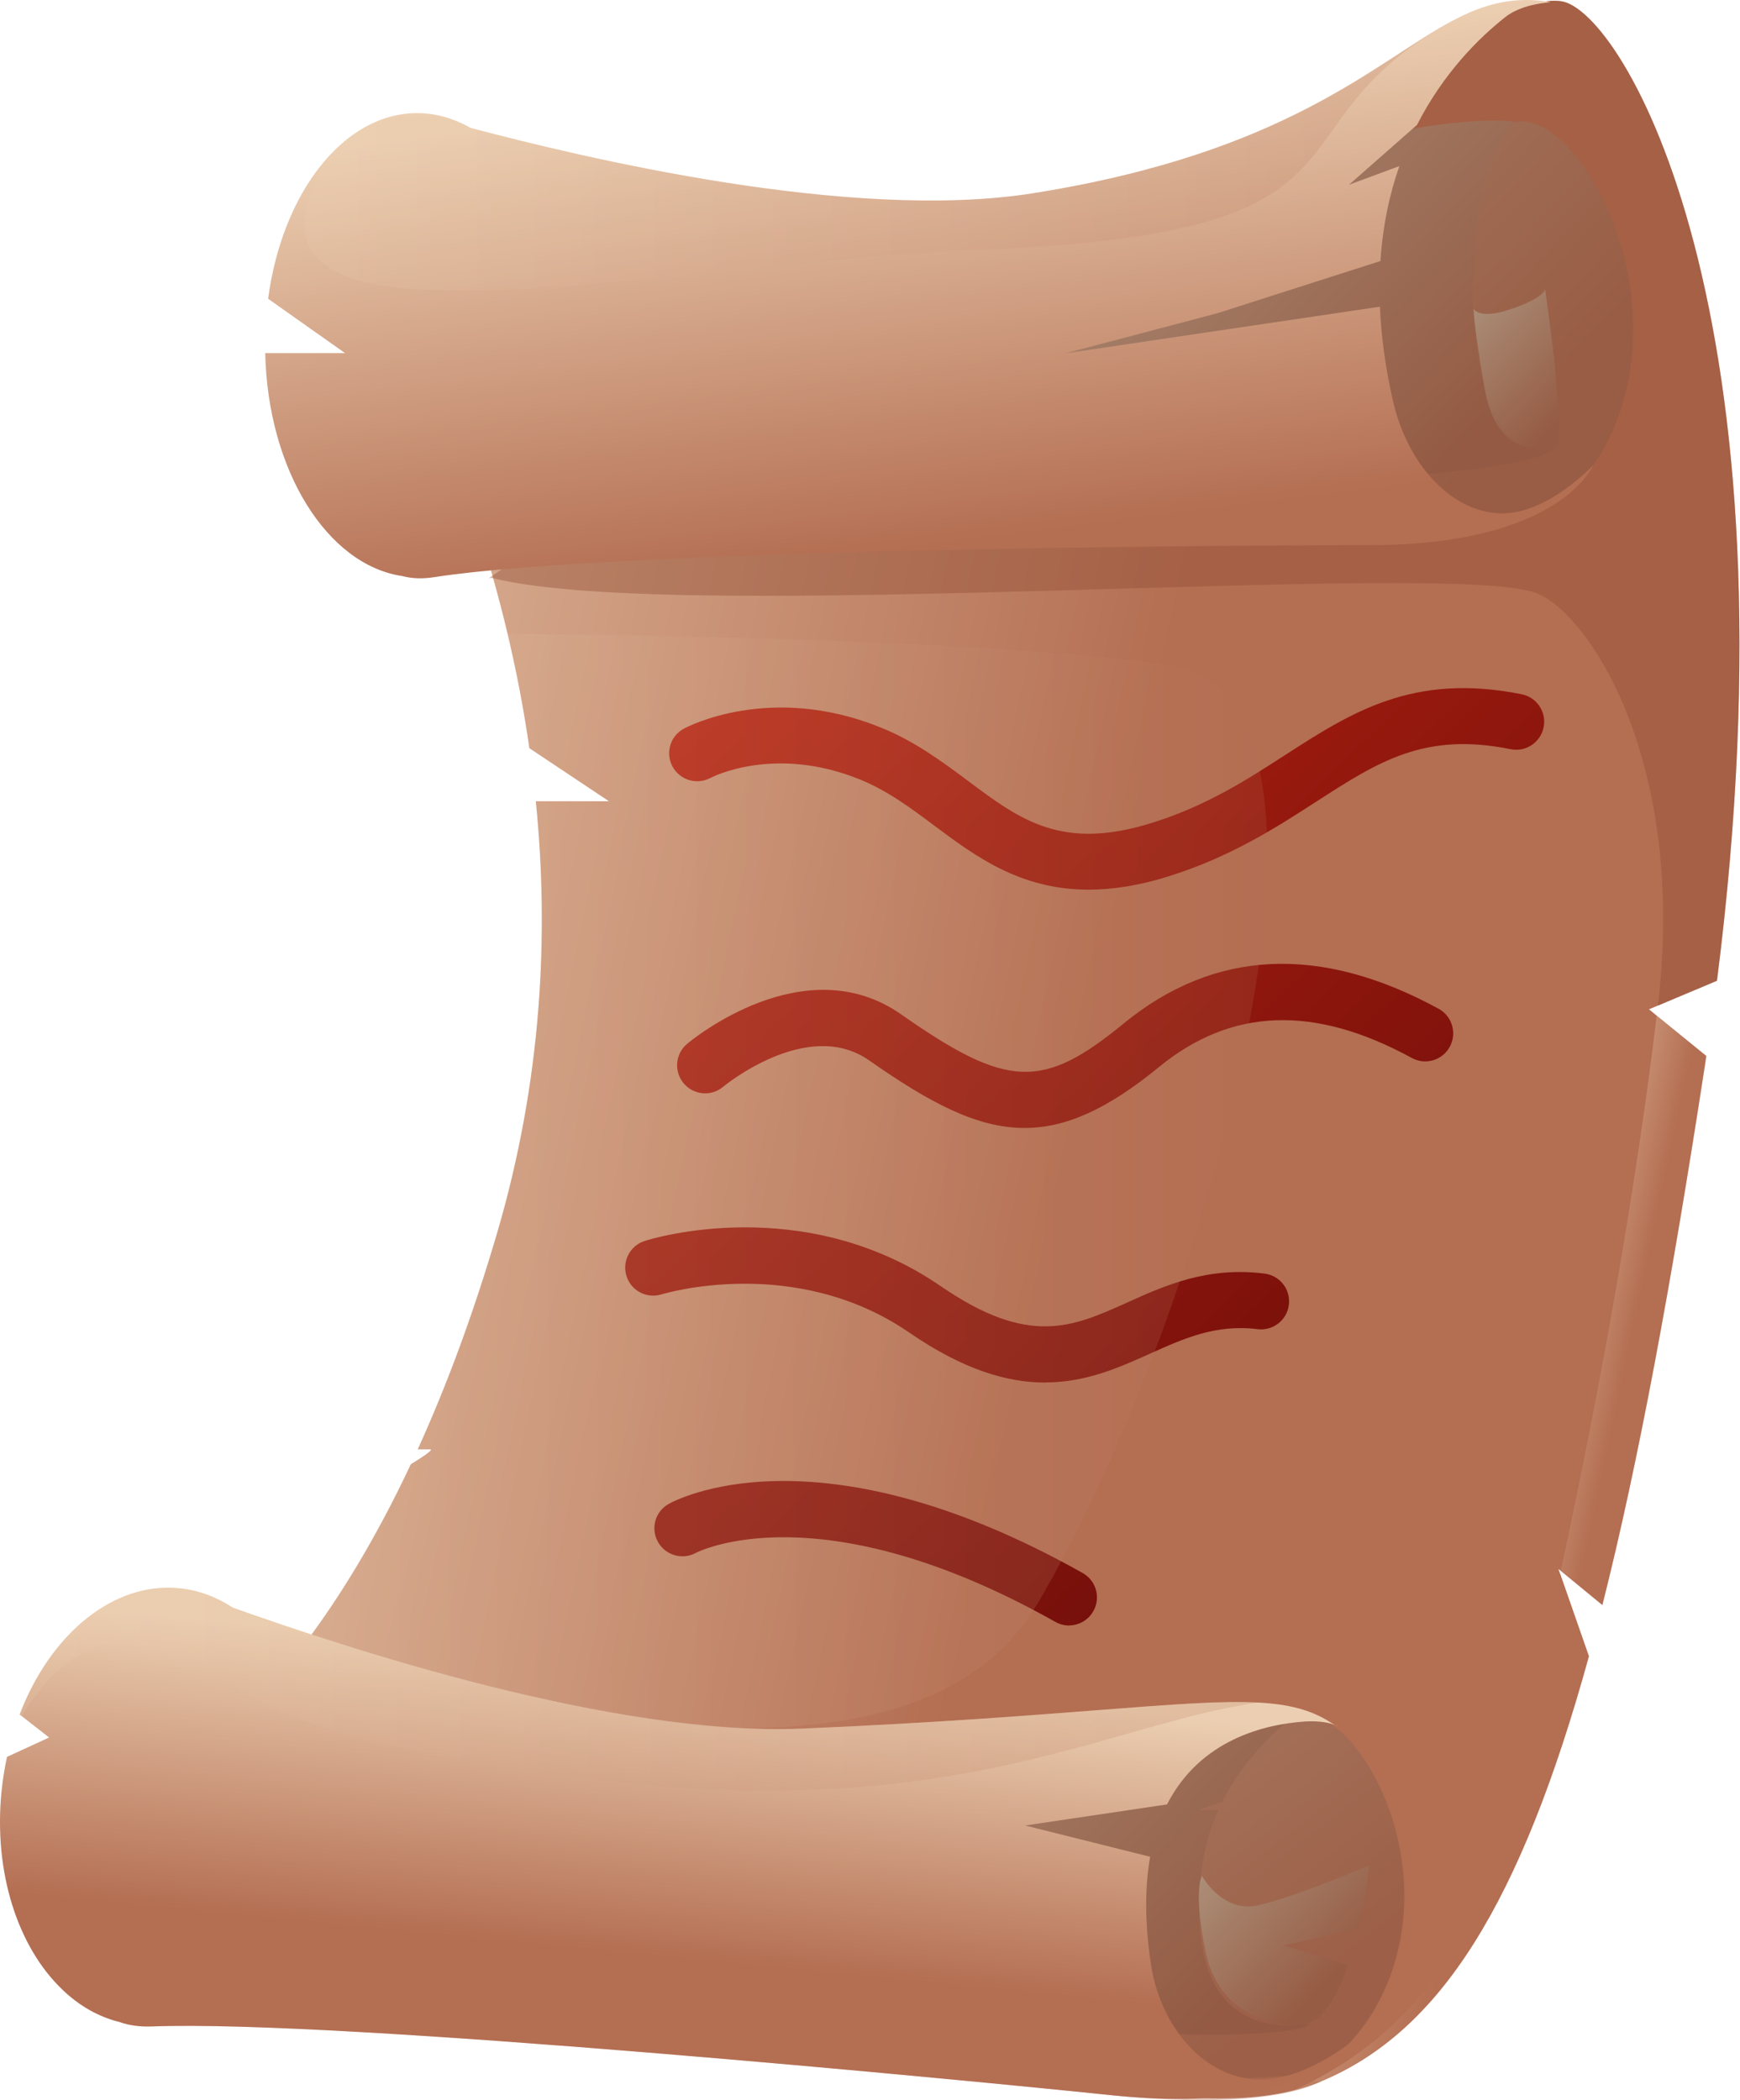 <svg width="116" height="140" viewBox="0 0 116 140" fill="none" xmlns="http://www.w3.org/2000/svg">
<path d="M114.465 65.385C120.145 20.794 108.168 0.666 104.077 0.084C100.343 -0.449 93.41 5.951 93.41 5.951C93.41 5.951 81.306 11.121 69.384 13.17C65.893 13.77 62.426 14.097 59.275 13.952C35.807 12.885 25.037 6.018 23.54 10.218C20.873 17.685 22.473 15.018 22.473 15.018C22.473 15.018 28.788 24.183 32.831 38.377C32.849 38.432 32.855 38.486 32.873 38.535C33.213 39.735 33.534 40.971 33.837 42.244C34.413 44.668 34.91 47.22 35.292 49.875L40.601 53.414H35.722C36.607 62.209 36.14 72.003 33.134 82.216C31.51 87.749 29.716 92.513 27.849 96.617H28.673C28.928 96.617 28.303 97.047 27.388 97.611C25.073 102.538 22.655 106.472 20.297 109.599C12.218 120.345 4.86 121.684 4.86 121.684C4.86 121.684 -3.141 136.619 48.062 135.552C61.572 135.273 76.621 141.734 86.173 139.364C86.828 139.207 87.464 139.001 88.064 138.752C96.022 135.437 101.392 126.861 105.926 110.405L104.004 104.896L103.895 104.593L104.041 104.708L106.823 106.993C109.223 97.501 111.411 85.646 113.659 71.015C113.69 70.809 113.72 70.597 113.75 70.391L110.441 67.7L109.932 67.282L110.526 67.033L114.459 65.379L114.465 65.385Z" fill="url(#paint0_linear_5622_11381)"/>
<g style="mix-blend-mode:multiply" opacity="0.4">
<path d="M114.462 65.385L110.528 67.04C112.456 50.73 105.94 40.959 102.467 39.553C96.825 37.268 45.398 41.687 32.864 38.541C32.664 38.492 32.555 38.565 32.555 38.565L32.821 38.383L69.381 13.164C81.309 11.115 93.406 5.945 93.406 5.945C93.406 5.945 100.34 -0.455 104.074 0.078C108.165 0.66 120.141 20.789 114.462 65.379V65.385Z" fill="#8E4B33"/>
</g>
<path style="mix-blend-mode:multiply" opacity="0.74" d="M101.412 8.087C101.273 8.087 101.14 8.099 101 8.123C101 8.123 93.945 7.02 85.945 12.887C77.945 18.754 50.743 16.621 50.21 16.621C50.21 16.621 44.876 23.555 58.21 31.555C68.793 37.907 85.945 35.288 96.079 34.755C97.115 36.791 99.921 34.222 101.412 34.222C104.655 34.222 108.879 29.173 108.879 21.954C108.879 14.736 104.655 8.087 101.412 8.087Z" fill="url(#paint1_linear_5622_11381)"/>
<path d="M100.869 8.085C100.869 8.085 98.202 11.273 98.202 18.752C98.202 31.553 103.124 29.85 103.536 29.953C103.536 29.953 102.469 31.553 86.468 32.086C70.783 32.607 45.484 21.952 45.484 21.952L80.595 12.818C80.595 12.818 92.335 7.551 100.869 8.085Z" fill="url(#paint2_linear_5622_11381)"/>
<path style="mix-blend-mode:multiply" opacity="0.74" d="M98.243 20.584C98.243 20.584 98.588 21.354 100.794 20.584C103.006 19.82 103.006 19.287 103.006 19.287C103.006 19.287 104.606 29.954 103.54 29.954C102.473 29.954 99.74 30.348 98.964 25.827C98.206 21.421 98.243 20.59 98.243 20.59V20.584Z" fill="url(#paint3_linear_5622_11381)"/>
<path style="mix-blend-mode:multiply" opacity="0.74" d="M87.001 114.225C86.862 114.213 86.959 114.146 86.82 114.152C86.82 114.152 79.704 112.37 70.952 117.043C62.194 121.716 34.568 116.831 34.023 116.776C34.023 116.776 27.889 122.728 40.763 131.662C50.975 138.747 68.782 138.105 79.201 138.674C80.062 140.699 83.183 138.577 84.71 138.735C88.026 139.08 92.844 134.777 93.541 127.989C94.244 121.207 90.323 114.57 87.007 114.231L87.001 114.225Z" fill="url(#paint4_linear_5622_11381)"/>
<path d="M80.078 124.891C80.242 123.31 80.666 121.897 81.23 120.649H79.933C79.933 120.649 80.678 120.412 81.496 120.097C83.472 116.17 86.709 114.103 86.709 114.103C78.029 112.697 65.501 116.412 65.501 116.412L28.688 121.291C28.688 121.291 53.537 133.983 69.641 135.153C86.066 136.34 87.315 134.953 87.315 134.953C86.903 134.813 78.835 136.934 80.078 124.904V124.891Z" fill="url(#paint5_linear_5622_11381)"/>
<path d="M89 114.982C89.255 115.116 89.236 115.067 89 114.982Z" fill="url(#paint6_linear_5622_11381)"/>
<path style="mix-blend-mode:multiply" opacity="0.74" d="M85.599 129.691L90.563 128.533C91.078 126.303 91.272 124.357 91.272 124.357C91.272 124.357 86.139 126.539 83.805 127.024C81.472 127.509 80.126 125.042 80.126 125.042C80.126 125.042 79.538 125.958 80.357 130.043C81.211 134.309 84.872 135.025 86.472 135.025C88.072 135.025 89.115 133.176 89.86 131.018L85.593 129.691H85.599Z" fill="url(#paint7_linear_5622_11381)"/>
<path d="M72.579 59.306C68.009 59.306 65.021 57.076 62.305 55.051C60.687 53.839 59.154 52.7 57.299 51.948C51.65 49.669 47.529 51.772 47.353 51.863C46.444 52.342 45.317 51.997 44.832 51.094C44.347 50.191 44.68 49.069 45.583 48.578C45.814 48.451 51.353 45.524 58.693 48.487C60.996 49.415 62.796 50.76 64.536 52.057C68.039 54.676 70.809 56.742 76.846 54.839C80.458 53.7 83.119 51.985 85.689 50.324C90.077 47.493 94.216 44.827 101.447 46.281C102.459 46.487 103.114 47.469 102.908 48.481C102.701 49.493 101.72 50.148 100.707 49.942C94.968 48.784 91.919 50.748 87.713 53.463C85.064 55.173 82.064 57.106 77.973 58.397C75.949 59.039 74.167 59.306 72.579 59.306Z" fill="url(#paint8_linear_5622_11381)"/>
<path d="M68.3 75.192C65.124 75.192 61.991 73.519 57.936 70.683C53.827 67.804 48.263 72.404 48.208 72.446C47.42 73.113 46.239 73.004 45.578 72.216C44.917 71.428 45.014 70.252 45.808 69.585C46.123 69.319 53.645 63.112 60.082 67.622C67.143 72.567 69.5 72.665 74.894 68.24C80.949 63.276 88.016 62.943 95.908 67.246C96.811 67.737 97.144 68.876 96.653 69.779C96.162 70.683 95.029 71.022 94.12 70.525C87.61 66.973 82.095 67.173 77.264 71.131C73.828 73.943 71.052 75.192 68.306 75.192H68.3Z" fill="url(#paint9_linear_5622_11381)"/>
<path d="M69.668 92.162C67.171 92.162 64.243 91.326 60.613 88.828C52.97 83.574 44.194 86.258 44.109 86.283C43.127 86.592 42.079 86.052 41.77 85.071C41.455 84.089 41.994 83.04 42.976 82.725C43.4 82.586 53.552 79.434 62.734 85.749C68.595 89.774 71.492 88.477 75.159 86.822C77.662 85.695 80.499 84.416 84.305 84.901C85.329 85.028 86.057 85.962 85.923 86.986C85.796 88.01 84.857 88.731 83.838 88.604C81.069 88.259 78.935 89.216 76.687 90.228C74.614 91.162 72.395 92.156 69.668 92.156V92.162Z" fill="url(#paint10_linear_5622_11381)"/>
<path d="M71.271 108.359C70.962 108.359 70.647 108.28 70.356 108.116C54.603 99.255 46.482 103.473 46.397 103.516C45.5 104.007 44.367 103.686 43.864 102.789C43.367 101.898 43.67 100.776 44.554 100.267C44.949 100.043 54.391 94.855 72.18 104.861C73.077 105.364 73.398 106.504 72.889 107.401C72.544 108.013 71.913 108.353 71.259 108.353L71.271 108.359Z" fill="url(#paint11_linear_5622_11381)"/>
<path style="mix-blend-mode:screen" opacity="0.2" d="M69.101 106.993C60.943 120.794 33.542 113.921 20.305 109.599C22.662 106.466 25.081 102.538 27.396 97.611C28.311 97.053 28.935 96.617 28.681 96.617H27.857C29.723 92.513 31.517 87.749 33.142 82.216C36.142 72.003 36.615 62.209 35.73 53.414H40.609L35.299 49.875C34.918 47.22 34.421 44.669 33.845 42.244C44.088 42.341 66.968 42.723 77.95 44.353C92.351 46.487 80.011 88.568 69.113 106.999L69.101 106.993Z" fill="url(#paint12_linear_5622_11381)"/>
<path style="mix-blend-mode:multiply" opacity="0.4" d="M104.011 104.902L105.932 110.412C101.399 126.867 96.029 135.443 88.071 138.759C87.471 139.007 86.834 139.213 86.18 139.371C99.98 133.122 100.859 119.606 104.017 104.902H104.011Z" fill="url(#paint13_linear_5622_11381)"/>
<path style="mix-blend-mode:multiply" opacity="0.4" d="M110.447 67.701L113.756 70.392C113.726 70.598 113.696 70.81 113.666 71.016C111.417 85.647 109.229 97.497 106.829 106.994L104.047 104.709C104.059 104.679 104.065 104.649 104.071 104.618C106.847 91.799 109.114 78.817 110.447 67.701Z" fill="url(#paint14_linear_5622_11381)"/>
<path style="mix-blend-mode:multiply" opacity="0.4" d="M88.069 138.76C85.832 139.881 81.117 140.384 74.129 139.669C64.619 138.681 22.665 134.608 10.137 135.081C9.301 135.111 8.586 135.014 7.98 134.79C6.543 134.444 5.24 133.681 4.125 132.596C7.586 133.141 12.016 133.456 17.671 133.402C67.419 132.929 66.419 139.19 83.014 138.535C83.881 138.505 84.79 138.451 85.753 138.378C86.281 138.341 87.511 138.814 88.069 138.76Z" fill="url(#paint15_linear_5622_11381)"/>
<path d="M100.338 34.22C96.963 34.317 93.89 31.159 92.871 26.753C92.35 24.486 92.078 22.389 91.993 20.444L71.004 23.559L81.138 20.886L92.029 17.401C92.187 15.025 92.641 12.922 93.29 11.073L89.932 12.316L94.466 8.328C96.26 4.813 98.647 2.485 100.345 1.146C101.842 -0.03 104.23 0.237 103.011 0.079C100.696 -0.212 98.854 0.321 96.932 1.334C96.914 1.334 96.896 1.352 96.878 1.358C91.714 4.079 85.92 10.17 68.876 12.88C56.712 14.813 38.766 10.48 31.341 8.516C31.305 8.492 31.268 8.473 31.232 8.449C30.165 7.861 29.008 7.54 27.808 7.54C22.904 7.54 18.813 12.855 17.874 19.916L23.007 23.541H17.68C17.855 31.335 21.801 37.663 26.826 38.402C27.438 38.566 28.135 38.602 28.941 38.475C41.008 36.608 81.98 36.342 91.277 36.342C104.078 36.342 106.212 31.008 106.212 31.008C106.212 31.008 103.296 34.129 100.345 34.208L100.338 34.22Z" fill="url(#paint16_linear_5622_11381)"/>
<path style="mix-blend-mode:screen" opacity="0.2" d="M96.873 1.365C83.806 8.511 93.406 15.554 65.672 16.621C45.774 17.384 19.269 23.554 20.336 14.487C20.851 10.087 25.669 5.953 31.227 8.463C31.264 8.487 31.3 8.505 31.337 8.529C38.755 10.493 56.701 14.826 68.872 12.893C85.915 10.184 91.709 4.093 96.873 1.371V1.365Z" fill="url(#paint17_linear_5622_11381)"/>
<path d="M85.756 138.371C85.059 138.565 84.332 138.662 83.617 138.613C83.417 138.595 83.211 138.571 83.017 138.534C79.829 137.953 77.283 134.807 76.707 130.807C76.301 128.007 76.338 125.691 76.677 123.776L68.343 121.691L77.804 120.285C80.01 115.958 84.332 114.933 87.011 114.757C87.999 114.691 88.69 114.867 89.005 114.988C88.908 114.939 88.781 114.867 88.611 114.757C87.362 113.982 85.926 113.606 83.914 113.497C79.029 113.23 70.743 114.497 53.494 115.23C40.857 115.764 22.911 109.794 15.51 107.163C14.444 106.46 13.262 106.012 11.983 105.878C7.546 105.418 3.352 108.945 1.31 114.291L1.461 114.406L3.273 115.824L0.467 117.115C0.309 117.842 0.188 118.588 0.109 119.352C-0.454 124.813 1.2 129.789 4.128 132.601C5.243 133.686 6.552 134.443 7.983 134.795C8.589 135.013 9.304 135.116 10.14 135.086C22.668 134.613 64.622 138.686 74.131 139.674C81.126 140.395 85.156 139.365 87.393 138.244C89.284 137.304 89.896 136.298 89.926 136.237C89.811 136.328 87.944 137.789 85.756 138.383V138.371Z" fill="url(#paint18_linear_5622_11381)"/>
<path style="mix-blend-mode:screen" opacity="0.2" d="M83.901 113.496C73.761 114.896 63.343 121.775 38.462 118.49C10.194 114.757 17.946 110.459 9.661 109.423C5.394 108.89 2.764 112.169 1.448 114.405L1.297 114.29C3.339 108.944 7.534 105.423 11.97 105.877C13.243 106.011 14.431 106.459 15.498 107.162C22.898 109.799 40.85 115.763 53.481 115.229C70.731 114.496 79.016 113.229 83.901 113.496Z" fill="url(#paint19_linear_5622_11381)"/>
<defs>
<linearGradient id="paint0_linear_5622_11381" x1="-5.189" y1="52.814" x2="72.833" y2="69.27" gradientUnits="userSpaceOnUse">
<stop stop-color="#ECCFB2"/>
<stop offset="1" stop-color="#B46E52"/>
</linearGradient>
<linearGradient id="paint1_linear_5622_11381" x1="62.526" y1="3.117" x2="95.958" y2="35.27" gradientUnits="userSpaceOnUse">
<stop stop-color="#B09B85"/>
<stop offset="1" stop-color="#945A43"/>
</linearGradient>
<linearGradient id="paint2_linear_5622_11381" x1="61.928" y1="4.2" x2="93.323" y2="34.395" gradientUnits="userSpaceOnUse">
<stop stop-color="#B09B85"/>
<stop offset="1" stop-color="#945A43"/>
</linearGradient>
<linearGradient id="paint3_linear_5622_11381" x1="98.043" y1="20.651" x2="104.909" y2="27.251" gradientUnits="userSpaceOnUse">
<stop stop-color="#B09B85"/>
<stop offset="1" stop-color="#945A43"/>
</linearGradient>
<linearGradient id="paint4_linear_5622_11381" x1="48.28" y1="105.509" x2="76.285" y2="141.578" gradientUnits="userSpaceOnUse">
<stop stop-color="#B09B85"/>
<stop offset="1" stop-color="#945A43"/>
</linearGradient>
<linearGradient id="paint5_linear_5622_11381" x1="44.064" y1="104.581" x2="78.332" y2="137.541" gradientUnits="userSpaceOnUse">
<stop stop-color="#B09B85"/>
<stop offset="1" stop-color="#945A43"/>
</linearGradient>
<linearGradient id="paint6_linear_5622_11381" x1="89.061" y1="115.37" x2="87.163" y2="134.741" gradientUnits="userSpaceOnUse">
<stop stop-color="#ECCFB2"/>
<stop offset="1" stop-color="#B46E52"/>
</linearGradient>
<linearGradient id="paint7_linear_5622_11381" x1="81.29" y1="123.666" x2="89.327" y2="131.4" gradientUnits="userSpaceOnUse">
<stop stop-color="#B09B85"/>
<stop offset="1" stop-color="#945A43"/>
</linearGradient>
<linearGradient id="paint8_linear_5622_11381" x1="50.165" y1="24.65" x2="114.169" y2="91.096" gradientUnits="userSpaceOnUse">
<stop stop-color="#C42612"/>
<stop offset="1" stop-color="#660B09"/>
</linearGradient>
<linearGradient id="paint9_linear_5622_11381" x1="38.335" y1="36.044" x2="102.338" y2="102.484" gradientUnits="userSpaceOnUse">
<stop stop-color="#C42612"/>
<stop offset="1" stop-color="#660B09"/>
</linearGradient>
<linearGradient id="paint10_linear_5622_11381" x1="26.775" y1="47.184" x2="90.778" y2="113.624" gradientUnits="userSpaceOnUse">
<stop stop-color="#C42612"/>
<stop offset="1" stop-color="#660B09"/>
</linearGradient>
<linearGradient id="paint11_linear_5622_11381" x1="14.686" y1="58.829" x2="78.69" y2="125.269" gradientUnits="userSpaceOnUse">
<stop stop-color="#C42612"/>
<stop offset="1" stop-color="#660B09"/>
</linearGradient>
<linearGradient id="paint12_linear_5622_11381" x1="20.305" y1="78.713" x2="84.472" y2="78.713" gradientUnits="userSpaceOnUse">
<stop stop-color="#ECCFB2"/>
<stop offset="1" stop-color="#B46E52"/>
</linearGradient>
<linearGradient id="paint13_linear_5622_11381" x1="87.628" y1="120.558" x2="97.829" y2="122.709" gradientUnits="userSpaceOnUse">
<stop stop-color="#ECCFB2"/>
<stop offset="1" stop-color="#B46E52"/>
</linearGradient>
<linearGradient id="paint14_linear_5622_11381" x1="105.55" y1="86.696" x2="109.168" y2="87.46" gradientUnits="userSpaceOnUse">
<stop stop-color="#ECCFB2"/>
<stop offset="1" stop-color="#B46E52"/>
</linearGradient>
<linearGradient id="paint15_linear_5622_11381" x1="4.119" y1="136.299" x2="88.069" y2="136.299" gradientUnits="userSpaceOnUse">
<stop stop-color="#ECCFB2"/>
<stop offset="1" stop-color="#B46E52"/>
</linearGradient>
<linearGradient id="paint16_linear_5622_11381" x1="59.597" y1="5.14" x2="63.525" y2="36.293" gradientUnits="userSpaceOnUse">
<stop stop-color="#ECCFB2"/>
<stop offset="1" stop-color="#B46E52"/>
</linearGradient>
<linearGradient id="paint17_linear_5622_11381" x1="20.306" y1="10.372" x2="96.873" y2="10.372" gradientUnits="userSpaceOnUse">
<stop stop-color="#ECCFB2"/>
<stop offset="1" stop-color="#B46E52"/>
</linearGradient>
<linearGradient id="paint18_linear_5622_11381" x1="46.639" y1="111.212" x2="44.742" y2="130.583" gradientUnits="userSpaceOnUse">
<stop stop-color="#ECCFB2"/>
<stop offset="1" stop-color="#B46E52"/>
</linearGradient>
<linearGradient id="paint19_linear_5622_11381" x1="1.297" y1="112.599" x2="83.901" y2="112.599" gradientUnits="userSpaceOnUse">
<stop stop-color="#ECCFB2"/>
<stop offset="1" stop-color="#B46E52"/>
</linearGradient>
</defs>
</svg>
